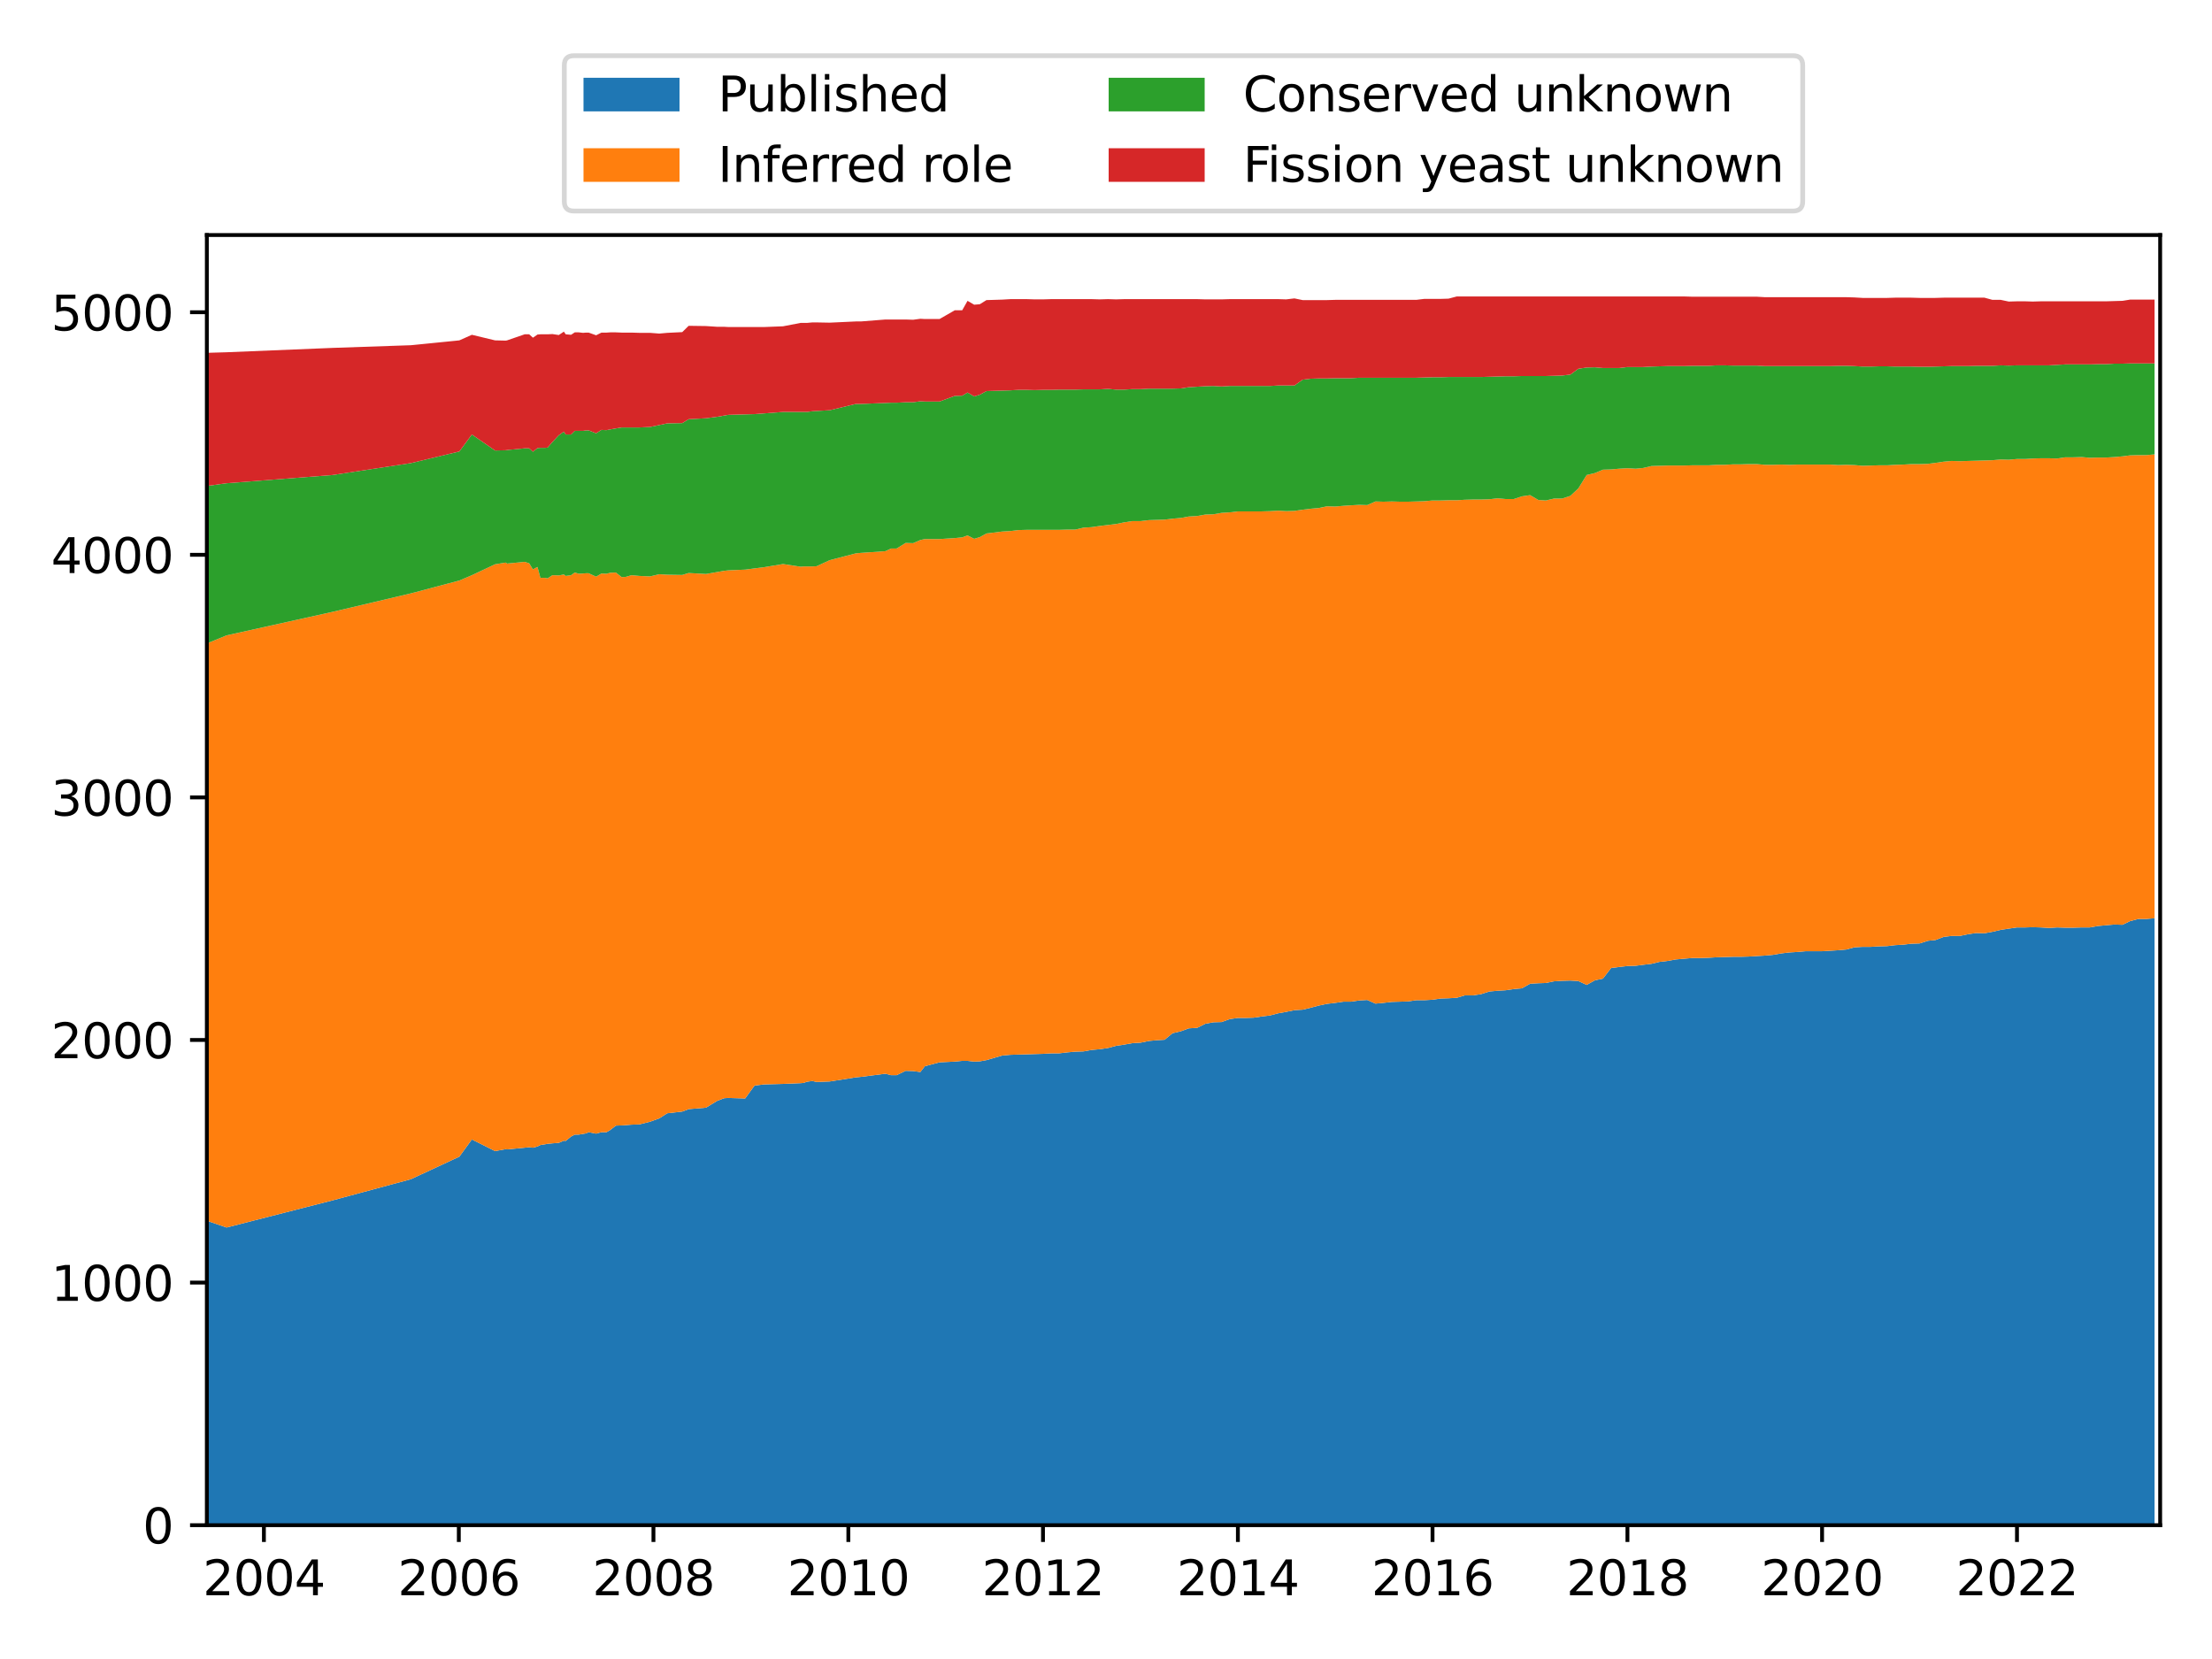 <?xml version="1.0" encoding="utf-8" standalone="no"?>
<!DOCTYPE svg PUBLIC "-//W3C//DTD SVG 1.1//EN"
  "http://www.w3.org/Graphics/SVG/1.1/DTD/svg11.dtd">
<svg xmlns:xlink="http://www.w3.org/1999/xlink" width="460.8pt" height="345.6pt" viewBox="0 0 460.8 345.6" xmlns="http://www.w3.org/2000/svg" version="1.1">
 <defs>
  <style type="text/css">*{stroke-linejoin: round; stroke-linecap: butt}</style>
 </defs>
 <g id="figure_1">
  <g id="patch_1">
   <path d="M 0 345.6 
L 460.8 345.6 
L 460.8 0 
L 0 0 
z
" style="fill: #ffffff"/>
  </g>
  <g id="axes_1">
   <g id="patch_2">
    <path d="M 43.09 317.72 
L 450 317.72 
L 450 48.96 
L 43.09 48.96 
z
" style="fill: #ffffff"/>
   </g>
   <g id="PolyCollection_1">
    <path d="M 9.486 249.447 
L 9.486 317.72 
L 18.873 317.72 
L 28.149 317.72 
L 47.2 317.72 
L 69.306 317.72 
L 85.581 317.72 
L 95.689 317.72 
L 98.3 317.72 
L 103.132 317.72 
L 105.354 317.72 
L 105.632 317.72 
L 109.298 317.72 
L 110.242 317.72 
L 111.019 317.72 
L 111.964 317.72 
L 112.575 317.72 
L 113.519 317.72 
L 114.074 317.72 
L 115.074 317.72 
L 116.407 317.72 
L 117.462 317.72 
L 117.851 317.72 
L 118.962 317.72 
L 119.74 317.72 
L 120.573 317.72 
L 121.462 317.72 
L 122.073 317.72 
L 122.628 317.72 
L 124.183 317.72 
L 125.294 317.72 
L 126.127 317.72 
L 126.349 317.72 
L 127.127 317.72 
L 128.293 317.72 
L 129.515 317.72 
L 130.348 317.72 
L 131.57 317.72 
L 133.181 317.72 
L 135.403 317.72 
L 137.347 317.72 
L 139.013 317.72 
L 142.124 317.72 
L 143.457 317.72 
L 147.067 317.72 
L 149.4 317.72 
L 150.844 317.72 
L 151.733 317.72 
L 155.232 317.72 
L 157.176 317.72 
L 159.175 317.72 
L 163.119 317.72 
L 166.785 317.72 
L 167.396 317.72 
L 168.118 317.72 
L 169.229 317.72 
L 170.117 317.72 
L 172.839 317.72 
L 178.282 317.72 
L 179.338 317.72 
L 184.448 317.72 
L 185.614 317.72 
L 186.78 317.72 
L 188.669 317.72 
L 190.224 317.72 
L 191.724 317.72 
L 192.668 317.72 
L 195.723 317.72 
L 198.889 317.72 
L 200.444 317.72 
L 201.555 317.72 
L 202.944 317.72 
L 204.11 317.72 
L 205.499 317.72 
L 208.776 317.72 
L 210.497 317.72 
L 212.164 317.72 
L 213.886 317.72 
L 215.552 317.72 
L 217.274 317.72 
L 218.996 317.72 
L 220.606 317.72 
L 222.328 317.72 
L 223.994 317.72 
L 225.716 317.72 
L 227.383 317.72 
L 229.104 317.72 
L 230.826 317.72 
L 232.493 317.72 
L 234.214 317.72 
L 235.881 317.72 
L 237.603 317.72 
L 239.324 317.72 
L 240.88 317.72 
L 242.601 317.72 
L 244.268 317.72 
L 245.99 317.72 
L 247.656 317.72 
L 249.378 317.72 
L 251.1 317.72 
L 252.766 317.72 
L 254.488 317.72 
L 256.154 317.72 
L 257.876 317.72 
L 259.598 317.72 
L 261.153 317.72 
L 262.875 317.72 
L 264.541 317.72 
L 266.263 317.72 
L 267.929 317.72 
L 269.651 317.72 
L 271.373 317.72 
L 273.039 317.72 
L 274.761 317.72 
L 276.427 317.72 
L 278.149 317.72 
L 279.871 317.72 
L 281.426 317.72 
L 283.148 317.72 
L 284.814 317.72 
L 286.536 317.72 
L 288.202 317.72 
L 289.924 317.72 
L 291.646 317.72 
L 293.312 317.72 
L 295.034 317.72 
L 296.701 317.72 
L 298.422 317.72 
L 300.144 317.72 
L 301.755 317.72 
L 303.477 317.72 
L 305.143 317.72 
L 306.865 317.72 
L 308.531 317.72 
L 310.253 317.72 
L 311.975 317.72 
L 313.641 317.72 
L 315.363 317.72 
L 317.029 317.72 
L 318.751 317.72 
L 320.473 317.72 
L 322.028 317.72 
L 323.75 317.72 
L 325.416 317.72 
L 327.138 317.72 
L 328.805 317.72 
L 330.526 317.72 
L 332.248 317.72 
L 333.915 317.72 
L 335.636 317.72 
L 337.303 317.72 
L 339.025 317.72 
L 340.746 317.72 
L 342.302 317.72 
L 344.023 317.72 
L 345.69 317.72 
L 347.412 317.72 
L 349.078 317.72 
L 350.8 317.72 
L 352.522 317.72 
L 354.188 317.72 
L 355.91 317.72 
L 357.576 317.72 
L 359.298 317.72 
L 361.02 317.72 
L 362.575 317.72 
L 364.297 317.72 
L 365.963 317.72 
L 367.685 317.72 
L 369.351 317.72 
L 371.073 317.72 
L 372.795 317.72 
L 374.461 317.72 
L 376.183 317.72 
L 377.849 317.72 
L 379.571 317.72 
L 381.293 317.72 
L 382.904 317.72 
L 384.626 317.72 
L 386.292 317.72 
L 388.014 317.72 
L 389.68 317.72 
L 391.402 317.72 
L 393.124 317.72 
L 394.79 317.72 
L 396.512 317.72 
L 398.178 317.72 
L 399.9 317.72 
L 401.622 317.72 
L 403.177 317.72 
L 404.899 317.72 
L 406.565 317.72 
L 408.287 317.72 
L 409.953 317.72 
L 411.675 317.72 
L 413.397 317.72 
L 415.063 317.72 
L 416.785 317.72 
L 418.451 317.72 
L 420.173 317.72 
L 421.895 317.72 
L 423.45 317.72 
L 425.172 317.72 
L 426.838 317.72 
L 428.56 317.72 
L 430.227 317.72 
L 431.948 317.72 
L 433.67 317.72 
L 435.337 317.72 
L 437.058 317.72 
L 438.725 317.72 
L 440.447 317.72 
L 442.168 317.72 
L 443.724 317.72 
L 445.445 317.72 
L 447.112 317.72 
L 448.834 317.72 
L 448.834 191.28 
L 448.834 191.28 
L 447.112 191.432 
L 445.445 191.432 
L 443.724 191.887 
L 442.168 192.645 
L 440.447 192.594 
L 438.725 192.746 
L 437.058 192.898 
L 435.337 193.201 
L 433.67 193.201 
L 431.948 193.251 
L 430.227 193.251 
L 428.56 193.201 
L 426.838 193.302 
L 425.172 193.201 
L 423.45 193.15 
L 421.895 193.201 
L 420.173 193.201 
L 418.451 193.453 
L 416.785 193.706 
L 415.063 194.11 
L 413.397 194.414 
L 411.675 194.363 
L 409.953 194.616 
L 408.287 194.969 
L 406.565 194.969 
L 404.899 195.172 
L 403.177 195.829 
L 401.622 195.98 
L 399.9 196.536 
L 398.178 196.587 
L 396.512 196.789 
L 394.79 196.89 
L 393.124 197.092 
L 391.402 197.142 
L 389.68 197.244 
L 388.014 197.244 
L 386.292 197.345 
L 384.626 197.799 
L 382.904 197.951 
L 381.293 198.052 
L 379.571 198.153 
L 377.849 198.153 
L 376.183 198.153 
L 374.461 198.305 
L 372.795 198.406 
L 371.073 198.608 
L 369.351 198.911 
L 367.685 199.063 
L 365.963 199.164 
L 364.297 199.265 
L 362.575 199.316 
L 361.02 199.316 
L 359.298 199.366 
L 357.576 199.417 
L 355.91 199.518 
L 354.188 199.568 
L 352.522 199.568 
L 350.8 199.72 
L 349.078 199.871 
L 347.412 200.175 
L 345.69 200.377 
L 344.023 200.781 
L 342.302 200.983 
L 340.746 201.185 
L 339.025 201.236 
L 337.303 201.438 
L 335.636 201.64 
L 333.915 203.864 
L 332.248 204.217 
L 330.526 205.178 
L 328.805 204.369 
L 327.138 204.268 
L 325.416 204.319 
L 323.75 204.42 
L 322.028 204.773 
L 320.473 204.824 
L 318.751 204.925 
L 317.029 205.885 
L 315.363 206.037 
L 313.641 206.289 
L 311.975 206.39 
L 310.253 206.542 
L 308.531 207.098 
L 306.865 207.351 
L 305.143 207.351 
L 303.477 207.856 
L 301.755 207.957 
L 300.144 208.008 
L 298.422 208.26 
L 296.701 208.361 
L 295.034 208.361 
L 293.312 208.614 
L 291.646 208.665 
L 289.924 208.715 
L 288.202 208.917 
L 286.536 209.069 
L 284.814 208.311 
L 283.148 208.412 
L 281.426 208.665 
L 279.871 208.665 
L 278.149 208.917 
L 276.427 209.119 
L 274.761 209.473 
L 273.039 209.928 
L 271.373 210.332 
L 269.651 210.433 
L 267.929 210.787 
L 266.263 211.09 
L 264.541 211.545 
L 262.875 211.747 
L 261.153 212 
L 259.598 212.05 
L 257.876 212.05 
L 256.154 212.303 
L 254.488 212.91 
L 252.766 212.96 
L 251.1 213.263 
L 249.378 214.122 
L 247.656 214.223 
L 245.99 214.83 
L 244.268 215.234 
L 242.601 216.599 
L 240.88 216.7 
L 239.324 216.851 
L 237.603 217.205 
L 235.881 217.306 
L 234.214 217.609 
L 232.493 217.862 
L 230.826 218.317 
L 229.104 218.57 
L 227.383 218.721 
L 225.716 219.024 
L 223.994 219.075 
L 222.328 219.226 
L 220.606 219.429 
L 218.996 219.429 
L 217.274 219.53 
L 215.552 219.58 
L 213.886 219.631 
L 212.164 219.681 
L 210.497 219.732 
L 208.776 219.883 
L 205.499 220.844 
L 204.11 221.096 
L 202.944 221.147 
L 201.555 220.995 
L 200.444 220.995 
L 198.889 221.147 
L 195.723 221.298 
L 192.668 222.107 
L 191.724 223.32 
L 190.224 223.118 
L 188.669 223.067 
L 186.78 223.977 
L 185.614 223.977 
L 184.448 223.674 
L 179.338 224.331 
L 178.282 224.432 
L 172.839 225.291 
L 170.117 225.392 
L 169.229 225.19 
L 168.118 225.341 
L 167.396 225.594 
L 166.785 225.644 
L 163.119 225.796 
L 159.175 225.897 
L 157.176 226.15 
L 155.232 228.828 
L 151.733 228.727 
L 150.844 228.778 
L 149.4 229.334 
L 147.067 230.749 
L 143.457 231.052 
L 142.124 231.557 
L 139.013 231.911 
L 137.347 232.972 
L 135.403 233.68 
L 133.181 234.235 
L 131.57 234.286 
L 130.348 234.387 
L 129.515 234.438 
L 128.293 234.488 
L 127.127 235.398 
L 126.349 235.853 
L 126.127 235.853 
L 125.294 235.853 
L 124.183 236.156 
L 122.628 235.853 
L 122.073 236.105 
L 121.462 236.206 
L 120.573 236.358 
L 119.74 236.358 
L 118.962 236.762 
L 117.851 237.672 
L 117.462 237.621 
L 116.407 238.076 
L 115.074 238.177 
L 114.074 238.278 
L 113.519 238.379 
L 112.575 238.531 
L 111.964 238.834 
L 111.019 239.087 
L 110.242 238.986 
L 109.298 239.087 
L 105.632 239.441 
L 105.354 239.39 
L 103.132 239.794 
L 98.3 237.369 
L 95.689 240.957 
L 85.581 245.656 
L 69.306 250.053 
L 47.2 255.713 
L 28.149 249.194 
L 18.873 248.385 
L 9.486 249.447 
z
" clip-path="url(#pa344fb9776)" style="fill: #1f77b4"/>
   </g>
   <g id="PolyCollection_2">
    <path d="M 9.486 145.546 
L 9.486 249.447 
L 18.873 248.385 
L 28.149 249.194 
L 47.2 255.713 
L 69.306 250.053 
L 85.581 245.656 
L 95.689 240.957 
L 98.3 237.369 
L 103.132 239.794 
L 105.354 239.39 
L 105.632 239.441 
L 109.298 239.087 
L 110.242 238.986 
L 111.019 239.087 
L 111.964 238.834 
L 112.575 238.531 
L 113.519 238.379 
L 114.074 238.278 
L 115.074 238.177 
L 116.407 238.076 
L 117.462 237.621 
L 117.851 237.672 
L 118.962 236.762 
L 119.74 236.358 
L 120.573 236.358 
L 121.462 236.206 
L 122.073 236.105 
L 122.628 235.853 
L 124.183 236.156 
L 125.294 235.853 
L 126.127 235.853 
L 126.349 235.853 
L 127.127 235.398 
L 128.293 234.488 
L 129.515 234.438 
L 130.348 234.387 
L 131.57 234.286 
L 133.181 234.235 
L 135.403 233.68 
L 137.347 232.972 
L 139.013 231.911 
L 142.124 231.557 
L 143.457 231.052 
L 147.067 230.749 
L 149.4 229.334 
L 150.844 228.778 
L 151.733 228.727 
L 155.232 228.828 
L 157.176 226.15 
L 159.175 225.897 
L 163.119 225.796 
L 166.785 225.644 
L 167.396 225.594 
L 168.118 225.341 
L 169.229 225.19 
L 170.117 225.392 
L 172.839 225.291 
L 178.282 224.432 
L 179.338 224.331 
L 184.448 223.674 
L 185.614 223.977 
L 186.78 223.977 
L 188.669 223.067 
L 190.224 223.118 
L 191.724 223.32 
L 192.668 222.107 
L 195.723 221.298 
L 198.889 221.147 
L 200.444 220.995 
L 201.555 220.995 
L 202.944 221.147 
L 204.11 221.096 
L 205.499 220.844 
L 208.776 219.883 
L 210.497 219.732 
L 212.164 219.681 
L 213.886 219.631 
L 215.552 219.58 
L 217.274 219.53 
L 218.996 219.429 
L 220.606 219.429 
L 222.328 219.226 
L 223.994 219.075 
L 225.716 219.024 
L 227.383 218.721 
L 229.104 218.57 
L 230.826 218.317 
L 232.493 217.862 
L 234.214 217.609 
L 235.881 217.306 
L 237.603 217.205 
L 239.324 216.851 
L 240.88 216.7 
L 242.601 216.599 
L 244.268 215.234 
L 245.99 214.83 
L 247.656 214.223 
L 249.378 214.122 
L 251.1 213.263 
L 252.766 212.96 
L 254.488 212.91 
L 256.154 212.303 
L 257.876 212.05 
L 259.598 212.05 
L 261.153 212 
L 262.875 211.747 
L 264.541 211.545 
L 266.263 211.09 
L 267.929 210.787 
L 269.651 210.433 
L 271.373 210.332 
L 273.039 209.928 
L 274.761 209.473 
L 276.427 209.119 
L 278.149 208.917 
L 279.871 208.665 
L 281.426 208.665 
L 283.148 208.412 
L 284.814 208.311 
L 286.536 209.069 
L 288.202 208.917 
L 289.924 208.715 
L 291.646 208.665 
L 293.312 208.614 
L 295.034 208.361 
L 296.701 208.361 
L 298.422 208.26 
L 300.144 208.008 
L 301.755 207.957 
L 303.477 207.856 
L 305.143 207.351 
L 306.865 207.351 
L 308.531 207.098 
L 310.253 206.542 
L 311.975 206.39 
L 313.641 206.289 
L 315.363 206.037 
L 317.029 205.885 
L 318.751 204.925 
L 320.473 204.824 
L 322.028 204.773 
L 323.75 204.42 
L 325.416 204.319 
L 327.138 204.268 
L 328.805 204.369 
L 330.526 205.178 
L 332.248 204.217 
L 333.915 203.864 
L 335.636 201.64 
L 337.303 201.438 
L 339.025 201.236 
L 340.746 201.185 
L 342.302 200.983 
L 344.023 200.781 
L 345.69 200.377 
L 347.412 200.175 
L 349.078 199.871 
L 350.8 199.72 
L 352.522 199.568 
L 354.188 199.568 
L 355.91 199.518 
L 357.576 199.417 
L 359.298 199.366 
L 361.02 199.316 
L 362.575 199.316 
L 364.297 199.265 
L 365.963 199.164 
L 367.685 199.063 
L 369.351 198.911 
L 371.073 198.608 
L 372.795 198.406 
L 374.461 198.305 
L 376.183 198.153 
L 377.849 198.153 
L 379.571 198.153 
L 381.293 198.052 
L 382.904 197.951 
L 384.626 197.799 
L 386.292 197.345 
L 388.014 197.244 
L 389.68 197.244 
L 391.402 197.142 
L 393.124 197.092 
L 394.79 196.89 
L 396.512 196.789 
L 398.178 196.587 
L 399.9 196.536 
L 401.622 195.98 
L 403.177 195.829 
L 404.899 195.172 
L 406.565 194.969 
L 408.287 194.969 
L 409.953 194.616 
L 411.675 194.363 
L 413.397 194.414 
L 415.063 194.11 
L 416.785 193.706 
L 418.451 193.453 
L 420.173 193.201 
L 421.895 193.201 
L 423.45 193.15 
L 425.172 193.201 
L 426.838 193.302 
L 428.56 193.201 
L 430.227 193.251 
L 431.948 193.251 
L 433.67 193.201 
L 435.337 193.201 
L 437.058 192.898 
L 438.725 192.746 
L 440.447 192.594 
L 442.168 192.645 
L 443.724 191.887 
L 445.445 191.432 
L 447.112 191.432 
L 448.834 191.28 
L 448.834 94.657 
L 448.834 94.657 
L 447.112 94.808 
L 445.445 94.808 
L 443.724 94.859 
L 442.168 95.061 
L 440.447 95.213 
L 438.725 95.314 
L 437.058 95.314 
L 435.337 95.364 
L 433.67 95.213 
L 431.948 95.263 
L 430.227 95.263 
L 428.56 95.516 
L 426.838 95.465 
L 425.172 95.465 
L 423.45 95.516 
L 421.895 95.617 
L 420.173 95.617 
L 418.451 95.768 
L 416.785 95.718 
L 415.063 95.87 
L 413.397 95.92 
L 411.675 95.971 
L 409.953 96.021 
L 408.287 96.072 
L 406.565 96.021 
L 404.899 96.173 
L 403.177 96.425 
L 401.622 96.628 
L 399.9 96.678 
L 398.178 96.678 
L 396.512 96.779 
L 394.79 96.83 
L 393.124 96.931 
L 391.402 96.931 
L 389.68 96.981 
L 388.014 97.032 
L 386.292 96.88 
L 384.626 96.83 
L 382.904 96.88 
L 381.293 96.779 
L 379.571 96.779 
L 377.849 96.779 
L 376.183 96.779 
L 374.461 96.779 
L 372.795 96.83 
L 371.073 96.779 
L 369.351 96.83 
L 367.685 96.83 
L 365.963 96.678 
L 364.297 96.678 
L 362.575 96.729 
L 361.02 96.729 
L 359.298 96.83 
L 357.576 96.83 
L 355.91 96.931 
L 354.188 96.931 
L 352.522 96.931 
L 350.8 96.981 
L 349.078 96.981 
L 347.412 96.981 
L 345.69 97.032 
L 344.023 97.082 
L 342.302 97.487 
L 340.746 97.638 
L 339.025 97.537 
L 337.303 97.638 
L 335.636 97.79 
L 333.915 97.84 
L 332.248 98.548 
L 330.526 98.952 
L 328.805 101.732 
L 327.138 103.298 
L 325.416 103.854 
L 323.75 103.854 
L 322.028 104.258 
L 320.473 104.157 
L 318.751 103.147 
L 317.029 103.399 
L 315.363 103.955 
L 313.641 103.955 
L 311.975 103.804 
L 310.253 104.006 
L 308.531 104.056 
L 306.865 104.056 
L 305.143 104.107 
L 303.477 104.208 
L 301.755 104.208 
L 300.144 104.258 
L 298.422 104.258 
L 296.701 104.41 
L 295.034 104.461 
L 293.312 104.511 
L 291.646 104.511 
L 289.924 104.461 
L 288.202 104.511 
L 286.536 104.461 
L 284.814 105.219 
L 283.148 105.168 
L 281.426 105.269 
L 279.871 105.37 
L 278.149 105.522 
L 276.427 105.471 
L 274.761 105.825 
L 273.039 105.977 
L 271.373 106.179 
L 269.651 106.431 
L 267.929 106.482 
L 266.263 106.381 
L 264.541 106.482 
L 262.875 106.532 
L 261.153 106.532 
L 259.598 106.532 
L 257.876 106.532 
L 256.154 106.735 
L 254.488 106.836 
L 252.766 107.139 
L 251.1 107.189 
L 249.378 107.493 
L 247.656 107.594 
L 245.99 107.897 
L 244.268 108.049 
L 242.601 108.251 
L 240.88 108.301 
L 239.324 108.352 
L 237.603 108.554 
L 235.881 108.554 
L 234.214 108.807 
L 232.493 109.16 
L 230.826 109.362 
L 229.104 109.565 
L 227.383 109.817 
L 225.716 109.918 
L 223.994 110.323 
L 222.328 110.323 
L 220.606 110.373 
L 218.996 110.373 
L 217.274 110.373 
L 215.552 110.373 
L 213.886 110.373 
L 212.164 110.424 
L 210.497 110.626 
L 208.776 110.727 
L 205.499 111.131 
L 204.11 111.889 
L 202.944 112.243 
L 201.555 111.535 
L 200.444 111.94 
L 198.889 112.091 
L 195.723 112.294 
L 192.668 112.294 
L 191.724 112.496 
L 190.224 113.153 
L 188.669 113.102 
L 186.78 114.264 
L 185.614 114.264 
L 184.448 114.82 
L 179.338 115.174 
L 178.282 115.275 
L 172.839 116.69 
L 170.117 117.953 
L 169.229 118.004 
L 168.118 118.004 
L 167.396 118.004 
L 166.785 118.055 
L 163.119 117.499 
L 159.175 118.156 
L 157.176 118.408 
L 155.232 118.661 
L 151.733 118.813 
L 150.844 118.914 
L 149.4 119.166 
L 147.067 119.571 
L 143.457 119.368 
L 142.124 119.773 
L 139.013 119.722 
L 137.347 119.621 
L 135.403 120.076 
L 133.181 119.975 
L 131.57 119.823 
L 130.348 120.177 
L 129.515 120.228 
L 128.293 119.267 
L 127.127 119.318 
L 126.349 119.52 
L 126.127 119.52 
L 125.294 119.47 
L 124.183 120.127 
L 122.628 119.419 
L 122.073 119.419 
L 121.462 119.47 
L 120.573 119.52 
L 119.74 119.267 
L 118.962 119.823 
L 117.851 119.975 
L 117.462 119.672 
L 116.407 119.874 
L 115.074 119.823 
L 114.074 120.48 
L 113.519 120.379 
L 112.575 120.379 
L 111.964 118.105 
L 111.019 118.61 
L 110.242 117.347 
L 109.298 117.044 
L 105.632 117.398 
L 105.354 117.195 
L 103.132 117.549 
L 98.3 119.823 
L 95.689 120.935 
L 85.581 123.613 
L 69.306 127.454 
L 47.2 132.356 
L 28.149 140.189 
L 18.873 145.142 
L 9.486 145.546 
z
" clip-path="url(#pa344fb9776)" style="fill: #ff7f0e"/>
   </g>
   <g id="PolyCollection_3">
    <path d="M 9.486 105.724 
L 9.486 145.546 
L 18.873 145.142 
L 28.149 140.189 
L 47.2 132.356 
L 69.306 127.454 
L 85.581 123.613 
L 95.689 120.935 
L 98.3 119.823 
L 103.132 117.549 
L 105.354 117.195 
L 105.632 117.398 
L 109.298 117.044 
L 110.242 117.347 
L 111.019 118.61 
L 111.964 118.105 
L 112.575 120.379 
L 113.519 120.379 
L 114.074 120.48 
L 115.074 119.823 
L 116.407 119.874 
L 117.462 119.672 
L 117.851 119.975 
L 118.962 119.823 
L 119.74 119.267 
L 120.573 119.52 
L 121.462 119.47 
L 122.073 119.419 
L 122.628 119.419 
L 124.183 120.127 
L 125.294 119.47 
L 126.127 119.52 
L 126.349 119.52 
L 127.127 119.318 
L 128.293 119.267 
L 129.515 120.228 
L 130.348 120.177 
L 131.57 119.823 
L 133.181 119.975 
L 135.403 120.076 
L 137.347 119.621 
L 139.013 119.722 
L 142.124 119.773 
L 143.457 119.368 
L 147.067 119.571 
L 149.4 119.166 
L 150.844 118.914 
L 151.733 118.813 
L 155.232 118.661 
L 157.176 118.408 
L 159.175 118.156 
L 163.119 117.499 
L 166.785 118.055 
L 167.396 118.004 
L 168.118 118.004 
L 169.229 118.004 
L 170.117 117.953 
L 172.839 116.69 
L 178.282 115.275 
L 179.338 115.174 
L 184.448 114.82 
L 185.614 114.264 
L 186.78 114.264 
L 188.669 113.102 
L 190.224 113.153 
L 191.724 112.496 
L 192.668 112.294 
L 195.723 112.294 
L 198.889 112.091 
L 200.444 111.94 
L 201.555 111.535 
L 202.944 112.243 
L 204.11 111.889 
L 205.499 111.131 
L 208.776 110.727 
L 210.497 110.626 
L 212.164 110.424 
L 213.886 110.373 
L 215.552 110.373 
L 217.274 110.373 
L 218.996 110.373 
L 220.606 110.373 
L 222.328 110.323 
L 223.994 110.323 
L 225.716 109.918 
L 227.383 109.817 
L 229.104 109.565 
L 230.826 109.362 
L 232.493 109.16 
L 234.214 108.807 
L 235.881 108.554 
L 237.603 108.554 
L 239.324 108.352 
L 240.88 108.301 
L 242.601 108.251 
L 244.268 108.049 
L 245.99 107.897 
L 247.656 107.594 
L 249.378 107.493 
L 251.1 107.189 
L 252.766 107.139 
L 254.488 106.836 
L 256.154 106.735 
L 257.876 106.532 
L 259.598 106.532 
L 261.153 106.532 
L 262.875 106.532 
L 264.541 106.482 
L 266.263 106.381 
L 267.929 106.482 
L 269.651 106.431 
L 271.373 106.179 
L 273.039 105.977 
L 274.761 105.825 
L 276.427 105.471 
L 278.149 105.522 
L 279.871 105.37 
L 281.426 105.269 
L 283.148 105.168 
L 284.814 105.219 
L 286.536 104.461 
L 288.202 104.511 
L 289.924 104.461 
L 291.646 104.511 
L 293.312 104.511 
L 295.034 104.461 
L 296.701 104.41 
L 298.422 104.258 
L 300.144 104.258 
L 301.755 104.208 
L 303.477 104.208 
L 305.143 104.107 
L 306.865 104.056 
L 308.531 104.056 
L 310.253 104.006 
L 311.975 103.804 
L 313.641 103.955 
L 315.363 103.955 
L 317.029 103.399 
L 318.751 103.147 
L 320.473 104.157 
L 322.028 104.258 
L 323.75 103.854 
L 325.416 103.854 
L 327.138 103.298 
L 328.805 101.732 
L 330.526 98.952 
L 332.248 98.548 
L 333.915 97.84 
L 335.636 97.79 
L 337.303 97.638 
L 339.025 97.537 
L 340.746 97.638 
L 342.302 97.487 
L 344.023 97.082 
L 345.69 97.032 
L 347.412 96.981 
L 349.078 96.981 
L 350.8 96.981 
L 352.522 96.931 
L 354.188 96.931 
L 355.91 96.931 
L 357.576 96.83 
L 359.298 96.83 
L 361.02 96.729 
L 362.575 96.729 
L 364.297 96.678 
L 365.963 96.678 
L 367.685 96.83 
L 369.351 96.83 
L 371.073 96.779 
L 372.795 96.83 
L 374.461 96.779 
L 376.183 96.779 
L 377.849 96.779 
L 379.571 96.779 
L 381.293 96.779 
L 382.904 96.88 
L 384.626 96.83 
L 386.292 96.88 
L 388.014 97.032 
L 389.68 96.981 
L 391.402 96.931 
L 393.124 96.931 
L 394.79 96.83 
L 396.512 96.779 
L 398.178 96.678 
L 399.9 96.678 
L 401.622 96.628 
L 403.177 96.425 
L 404.899 96.173 
L 406.565 96.021 
L 408.287 96.072 
L 409.953 96.021 
L 411.675 95.971 
L 413.397 95.92 
L 415.063 95.87 
L 416.785 95.718 
L 418.451 95.768 
L 420.173 95.617 
L 421.895 95.617 
L 423.45 95.516 
L 425.172 95.465 
L 426.838 95.465 
L 428.56 95.516 
L 430.227 95.263 
L 431.948 95.263 
L 433.67 95.213 
L 435.337 95.364 
L 437.058 95.314 
L 438.725 95.314 
L 440.447 95.213 
L 442.168 95.061 
L 443.724 94.859 
L 445.445 94.808 
L 447.112 94.808 
L 448.834 94.657 
L 448.834 75.706 
L 448.834 75.706 
L 447.112 75.706 
L 445.445 75.706 
L 443.724 75.706 
L 442.168 75.756 
L 440.447 75.756 
L 438.725 75.857 
L 437.058 75.857 
L 435.337 75.908 
L 433.67 75.908 
L 431.948 75.908 
L 430.227 75.908 
L 428.56 76.009 
L 426.838 76.11 
L 425.172 76.11 
L 423.45 76.11 
L 421.895 76.11 
L 420.173 76.11 
L 418.451 76.161 
L 416.785 76.11 
L 415.063 76.211 
L 413.397 76.211 
L 411.675 76.211 
L 409.953 76.262 
L 408.287 76.262 
L 406.565 76.262 
L 404.899 76.312 
L 403.177 76.363 
L 401.622 76.413 
L 399.9 76.413 
L 398.178 76.363 
L 396.512 76.363 
L 394.79 76.363 
L 393.124 76.312 
L 391.402 76.312 
L 389.68 76.363 
L 388.014 76.363 
L 386.292 76.262 
L 384.626 76.211 
L 382.904 76.211 
L 381.293 76.262 
L 379.571 76.262 
L 377.849 76.262 
L 376.183 76.262 
L 374.461 76.262 
L 372.795 76.262 
L 371.073 76.262 
L 369.351 76.262 
L 367.685 76.262 
L 365.963 76.161 
L 364.297 76.161 
L 362.575 76.161 
L 361.02 76.161 
L 359.298 76.11 
L 357.576 76.11 
L 355.91 76.211 
L 354.188 76.211 
L 352.522 76.211 
L 350.8 76.262 
L 349.078 76.262 
L 347.412 76.262 
L 345.69 76.312 
L 344.023 76.363 
L 342.302 76.464 
L 340.746 76.464 
L 339.025 76.464 
L 337.303 76.666 
L 335.636 76.666 
L 333.915 76.666 
L 332.248 76.514 
L 330.526 76.565 
L 328.805 76.818 
L 327.138 78.031 
L 325.416 78.233 
L 323.75 78.283 
L 322.028 78.334 
L 320.473 78.334 
L 318.751 78.334 
L 317.029 78.334 
L 315.363 78.384 
L 313.641 78.384 
L 311.975 78.435 
L 310.253 78.485 
L 308.531 78.536 
L 306.865 78.536 
L 305.143 78.536 
L 303.477 78.536 
L 301.755 78.536 
L 300.144 78.586 
L 298.422 78.586 
L 296.701 78.637 
L 295.034 78.687 
L 293.312 78.687 
L 291.646 78.687 
L 289.924 78.687 
L 288.202 78.687 
L 286.536 78.687 
L 284.814 78.687 
L 283.148 78.687 
L 281.426 78.789 
L 279.871 78.789 
L 278.149 78.789 
L 276.427 78.839 
L 274.761 78.839 
L 273.039 78.89 
L 271.373 79.092 
L 269.651 80.305 
L 267.929 80.305 
L 266.263 80.305 
L 264.541 80.406 
L 262.875 80.406 
L 261.153 80.406 
L 259.598 80.406 
L 257.876 80.406 
L 256.154 80.406 
L 254.488 80.507 
L 252.766 80.406 
L 251.1 80.456 
L 249.378 80.557 
L 247.656 80.658 
L 245.99 80.911 
L 244.268 80.962 
L 242.601 80.962 
L 240.88 80.962 
L 239.324 80.962 
L 237.603 81.063 
L 235.881 81.063 
L 234.214 81.164 
L 232.493 81.164 
L 230.826 81.012 
L 229.104 81.113 
L 227.383 81.113 
L 225.716 81.113 
L 223.994 81.164 
L 222.328 81.164 
L 220.606 81.164 
L 218.996 81.214 
L 217.274 81.214 
L 215.552 81.265 
L 213.886 81.214 
L 212.164 81.214 
L 210.497 81.315 
L 208.776 81.366 
L 205.499 81.467 
L 204.11 82.225 
L 202.944 82.579 
L 201.555 81.77 
L 200.444 82.427 
L 198.889 82.478 
L 195.723 83.64 
L 192.668 83.64 
L 191.724 83.589 
L 190.224 83.792 
L 188.669 83.792 
L 186.78 83.893 
L 185.614 83.893 
L 184.448 83.943 
L 179.338 84.145 
L 178.282 84.145 
L 172.839 85.459 
L 170.117 85.611 
L 169.229 85.661 
L 168.118 85.813 
L 167.396 85.813 
L 166.785 85.813 
L 163.119 85.813 
L 159.175 86.116 
L 157.176 86.268 
L 155.232 86.318 
L 151.733 86.419 
L 150.844 86.571 
L 149.4 86.824 
L 147.067 87.127 
L 143.457 87.329 
L 142.124 88.138 
L 139.013 88.188 
L 137.347 88.542 
L 135.403 88.946 
L 133.181 89.047 
L 131.57 89.047 
L 130.348 89.047 
L 129.515 89.047 
L 128.293 89.249 
L 127.127 89.452 
L 126.349 89.603 
L 126.127 89.603 
L 125.294 89.553 
L 124.183 90.26 
L 122.628 89.654 
L 122.073 89.654 
L 121.462 89.755 
L 120.573 89.755 
L 119.74 89.755 
L 118.962 90.513 
L 117.851 90.513 
L 117.462 89.906 
L 116.407 90.664 
L 115.074 92.079 
L 114.074 93.242 
L 113.519 93.292 
L 112.575 93.292 
L 111.964 93.343 
L 111.019 94.101 
L 110.242 93.393 
L 109.298 93.393 
L 105.632 93.747 
L 105.354 93.798 
L 103.132 93.848 
L 98.3 90.513 
L 95.689 94.05 
L 85.581 96.476 
L 69.306 98.952 
L 47.2 100.67 
L 28.149 103.248 
L 18.873 106.28 
L 9.486 105.724 
z
" clip-path="url(#pa344fb9776)" style="fill: #2ca02c"/>
   </g>
   <g id="PolyCollection_4">
    <path d="M 9.486 75.049 
L 9.486 105.724 
L 18.873 106.28 
L 28.149 103.248 
L 47.2 100.67 
L 69.306 98.952 
L 85.581 96.476 
L 95.689 94.05 
L 98.3 90.513 
L 103.132 93.848 
L 105.354 93.798 
L 105.632 93.747 
L 109.298 93.393 
L 110.242 93.393 
L 111.019 94.101 
L 111.964 93.343 
L 112.575 93.292 
L 113.519 93.292 
L 114.074 93.242 
L 115.074 92.079 
L 116.407 90.664 
L 117.462 89.906 
L 117.851 90.513 
L 118.962 90.513 
L 119.74 89.755 
L 120.573 89.755 
L 121.462 89.755 
L 122.073 89.654 
L 122.628 89.654 
L 124.183 90.26 
L 125.294 89.553 
L 126.127 89.603 
L 126.349 89.603 
L 127.127 89.452 
L 128.293 89.249 
L 129.515 89.047 
L 130.348 89.047 
L 131.57 89.047 
L 133.181 89.047 
L 135.403 88.946 
L 137.347 88.542 
L 139.013 88.188 
L 142.124 88.138 
L 143.457 87.329 
L 147.067 87.127 
L 149.4 86.824 
L 150.844 86.571 
L 151.733 86.419 
L 155.232 86.318 
L 157.176 86.268 
L 159.175 86.116 
L 163.119 85.813 
L 166.785 85.813 
L 167.396 85.813 
L 168.118 85.813 
L 169.229 85.661 
L 170.117 85.611 
L 172.839 85.459 
L 178.282 84.145 
L 179.338 84.145 
L 184.448 83.943 
L 185.614 83.893 
L 186.78 83.893 
L 188.669 83.792 
L 190.224 83.792 
L 191.724 83.589 
L 192.668 83.64 
L 195.723 83.64 
L 198.889 82.478 
L 200.444 82.427 
L 201.555 81.77 
L 202.944 82.579 
L 204.11 82.225 
L 205.499 81.467 
L 208.776 81.366 
L 210.497 81.315 
L 212.164 81.214 
L 213.886 81.214 
L 215.552 81.265 
L 217.274 81.214 
L 218.996 81.214 
L 220.606 81.164 
L 222.328 81.164 
L 223.994 81.164 
L 225.716 81.113 
L 227.383 81.113 
L 229.104 81.113 
L 230.826 81.012 
L 232.493 81.164 
L 234.214 81.164 
L 235.881 81.063 
L 237.603 81.063 
L 239.324 80.962 
L 240.88 80.962 
L 242.601 80.962 
L 244.268 80.962 
L 245.99 80.911 
L 247.656 80.658 
L 249.378 80.557 
L 251.1 80.456 
L 252.766 80.406 
L 254.488 80.507 
L 256.154 80.406 
L 257.876 80.406 
L 259.598 80.406 
L 261.153 80.406 
L 262.875 80.406 
L 264.541 80.406 
L 266.263 80.305 
L 267.929 80.305 
L 269.651 80.305 
L 271.373 79.092 
L 273.039 78.89 
L 274.761 78.839 
L 276.427 78.839 
L 278.149 78.789 
L 279.871 78.789 
L 281.426 78.789 
L 283.148 78.687 
L 284.814 78.687 
L 286.536 78.687 
L 288.202 78.687 
L 289.924 78.687 
L 291.646 78.687 
L 293.312 78.687 
L 295.034 78.687 
L 296.701 78.637 
L 298.422 78.586 
L 300.144 78.586 
L 301.755 78.536 
L 303.477 78.536 
L 305.143 78.536 
L 306.865 78.536 
L 308.531 78.536 
L 310.253 78.485 
L 311.975 78.435 
L 313.641 78.384 
L 315.363 78.384 
L 317.029 78.334 
L 318.751 78.334 
L 320.473 78.334 
L 322.028 78.334 
L 323.75 78.283 
L 325.416 78.233 
L 327.138 78.031 
L 328.805 76.818 
L 330.526 76.565 
L 332.248 76.514 
L 333.915 76.666 
L 335.636 76.666 
L 337.303 76.666 
L 339.025 76.464 
L 340.746 76.464 
L 342.302 76.464 
L 344.023 76.363 
L 345.69 76.312 
L 347.412 76.262 
L 349.078 76.262 
L 350.8 76.262 
L 352.522 76.211 
L 354.188 76.211 
L 355.91 76.211 
L 357.576 76.11 
L 359.298 76.11 
L 361.02 76.161 
L 362.575 76.161 
L 364.297 76.161 
L 365.963 76.161 
L 367.685 76.262 
L 369.351 76.262 
L 371.073 76.262 
L 372.795 76.262 
L 374.461 76.262 
L 376.183 76.262 
L 377.849 76.262 
L 379.571 76.262 
L 381.293 76.262 
L 382.904 76.211 
L 384.626 76.211 
L 386.292 76.262 
L 388.014 76.363 
L 389.68 76.363 
L 391.402 76.312 
L 393.124 76.312 
L 394.79 76.363 
L 396.512 76.363 
L 398.178 76.363 
L 399.9 76.413 
L 401.622 76.413 
L 403.177 76.363 
L 404.899 76.312 
L 406.565 76.262 
L 408.287 76.262 
L 409.953 76.262 
L 411.675 76.211 
L 413.397 76.211 
L 415.063 76.211 
L 416.785 76.11 
L 418.451 76.161 
L 420.173 76.11 
L 421.895 76.11 
L 423.45 76.11 
L 425.172 76.11 
L 426.838 76.11 
L 428.56 76.009 
L 430.227 75.908 
L 431.948 75.908 
L 433.67 75.908 
L 435.337 75.908 
L 437.058 75.857 
L 438.725 75.857 
L 440.447 75.756 
L 442.168 75.756 
L 443.724 75.706 
L 445.445 75.706 
L 447.112 75.706 
L 448.834 75.706 
L 448.834 62.415 
L 448.834 62.415 
L 447.112 62.415 
L 445.445 62.415 
L 443.724 62.415 
L 442.168 62.668 
L 440.447 62.718 
L 438.725 62.769 
L 437.058 62.769 
L 435.337 62.769 
L 433.67 62.769 
L 431.948 62.769 
L 430.227 62.769 
L 428.56 62.769 
L 426.838 62.769 
L 425.172 62.769 
L 423.45 62.819 
L 421.895 62.769 
L 420.173 62.769 
L 418.451 62.819 
L 416.785 62.466 
L 415.063 62.466 
L 413.397 62.011 
L 411.675 62.011 
L 409.953 62.011 
L 408.287 62.011 
L 406.565 62.011 
L 404.899 62.011 
L 403.177 62.061 
L 401.622 62.061 
L 399.9 62.061 
L 398.178 62.011 
L 396.512 62.011 
L 394.79 62.011 
L 393.124 62.061 
L 391.402 62.061 
L 389.68 62.061 
L 388.014 62.061 
L 386.292 61.96 
L 384.626 61.91 
L 382.904 61.91 
L 381.293 61.91 
L 379.571 61.91 
L 377.849 61.91 
L 376.183 61.91 
L 374.461 61.91 
L 372.795 61.91 
L 371.073 61.91 
L 369.351 61.91 
L 367.685 61.91 
L 365.963 61.809 
L 364.297 61.809 
L 362.575 61.809 
L 361.02 61.809 
L 359.298 61.809 
L 357.576 61.809 
L 355.91 61.809 
L 354.188 61.809 
L 352.522 61.809 
L 350.8 61.758 
L 349.078 61.758 
L 347.412 61.758 
L 345.69 61.758 
L 344.023 61.758 
L 342.302 61.758 
L 340.746 61.758 
L 339.025 61.758 
L 337.303 61.758 
L 335.636 61.758 
L 333.915 61.758 
L 332.248 61.758 
L 330.526 61.758 
L 328.805 61.758 
L 327.138 61.758 
L 325.416 61.758 
L 323.75 61.758 
L 322.028 61.758 
L 320.473 61.758 
L 318.751 61.758 
L 317.029 61.758 
L 315.363 61.758 
L 313.641 61.758 
L 311.975 61.758 
L 310.253 61.758 
L 308.531 61.758 
L 306.865 61.758 
L 305.143 61.758 
L 303.477 61.758 
L 301.755 62.213 
L 300.144 62.263 
L 298.422 62.263 
L 296.701 62.263 
L 295.034 62.466 
L 293.312 62.466 
L 291.646 62.466 
L 289.924 62.466 
L 288.202 62.466 
L 286.536 62.466 
L 284.814 62.466 
L 283.148 62.466 
L 281.426 62.466 
L 279.871 62.466 
L 278.149 62.466 
L 276.427 62.516 
L 274.761 62.516 
L 273.039 62.516 
L 271.373 62.516 
L 269.651 62.162 
L 267.929 62.365 
L 266.263 62.314 
L 264.541 62.314 
L 262.875 62.314 
L 261.153 62.314 
L 259.598 62.314 
L 257.876 62.314 
L 256.154 62.314 
L 254.488 62.365 
L 252.766 62.365 
L 251.1 62.365 
L 249.378 62.314 
L 247.656 62.314 
L 245.99 62.314 
L 244.268 62.314 
L 242.601 62.314 
L 240.88 62.314 
L 239.324 62.314 
L 237.603 62.314 
L 235.881 62.314 
L 234.214 62.314 
L 232.493 62.365 
L 230.826 62.314 
L 229.104 62.365 
L 227.383 62.314 
L 225.716 62.314 
L 223.994 62.314 
L 222.328 62.314 
L 220.606 62.314 
L 218.996 62.314 
L 217.274 62.365 
L 215.552 62.365 
L 213.886 62.314 
L 212.164 62.314 
L 210.497 62.314 
L 208.776 62.415 
L 205.499 62.516 
L 204.11 63.375 
L 202.944 63.476 
L 201.555 62.668 
L 200.444 64.639 
L 198.889 64.639 
L 195.723 66.458 
L 192.668 66.458 
L 191.724 66.407 
L 190.224 66.609 
L 188.669 66.559 
L 186.78 66.559 
L 185.614 66.559 
L 184.448 66.559 
L 179.338 66.963 
L 178.282 66.963 
L 172.839 67.216 
L 170.117 67.165 
L 169.229 67.165 
L 168.118 67.266 
L 167.396 67.266 
L 166.785 67.266 
L 163.119 67.974 
L 159.175 68.126 
L 157.176 68.126 
L 155.232 68.126 
L 151.733 68.126 
L 150.844 68.075 
L 149.4 68.075 
L 147.067 67.923 
L 143.457 67.873 
L 142.124 69.187 
L 139.013 69.338 
L 137.347 69.49 
L 135.403 69.338 
L 133.181 69.338 
L 131.57 69.288 
L 130.348 69.288 
L 129.515 69.288 
L 128.293 69.237 
L 127.127 69.237 
L 126.349 69.288 
L 126.127 69.288 
L 125.294 69.288 
L 124.183 69.844 
L 122.628 69.288 
L 122.073 69.288 
L 121.462 69.338 
L 120.573 69.237 
L 119.74 69.237 
L 118.962 69.743 
L 117.851 69.642 
L 117.462 69.086 
L 116.407 69.793 
L 115.074 69.591 
L 114.074 69.642 
L 113.519 69.642 
L 112.575 69.642 
L 111.964 69.692 
L 111.019 70.349 
L 110.242 69.642 
L 109.298 69.642 
L 105.632 70.905 
L 105.354 70.956 
L 103.132 70.905 
L 98.3 69.743 
L 95.689 70.905 
L 85.581 71.916 
L 69.306 72.472 
L 47.2 73.381 
L 28.149 73.937 
L 18.873 75.251 
L 9.486 75.049 
z
" clip-path="url(#pa344fb9776)" style="fill: #d62728"/>
   </g>
   <g id="matplotlib.axis_1">
    <g id="xtick_1">
     <g id="line2d_1">
      <defs>
       <path id="m7024c2f2e9" d="M 0 0 
L 0 3.5 
" style="stroke: #000000; stroke-width: 0.8"/>
      </defs>
      <g>
       <use xlink:href="#m7024c2f2e9" x="54.976" y="317.72" style="stroke: #000000; stroke-width: 0.8"/>
      </g>
     </g>
     <g id="text_1">
      <!-- 2004 -->
      <g transform="translate(42.251 332.318) scale(0.1 -0.1)">
       <defs>
        <path id="DejaVuSans-32" d="M 1228 531 
L 3431 531 
L 3431 0 
L 469 0 
L 469 531 
Q 828 903 1448 1529 
Q 2069 2156 2228 2338 
Q 2531 2678 2651 2914 
Q 2772 3150 2772 3378 
Q 2772 3750 2511 3984 
Q 2250 4219 1831 4219 
Q 1534 4219 1204 4116 
Q 875 4013 500 3803 
L 500 4441 
Q 881 4594 1212 4672 
Q 1544 4750 1819 4750 
Q 2544 4750 2975 4387 
Q 3406 4025 3406 3419 
Q 3406 3131 3298 2873 
Q 3191 2616 2906 2266 
Q 2828 2175 2409 1742 
Q 1991 1309 1228 531 
z
" transform="scale(0.016)"/>
        <path id="DejaVuSans-30" d="M 2034 4250 
Q 1547 4250 1301 3770 
Q 1056 3291 1056 2328 
Q 1056 1369 1301 889 
Q 1547 409 2034 409 
Q 2525 409 2770 889 
Q 3016 1369 3016 2328 
Q 3016 3291 2770 3770 
Q 2525 4250 2034 4250 
z
M 2034 4750 
Q 2819 4750 3233 4129 
Q 3647 3509 3647 2328 
Q 3647 1150 3233 529 
Q 2819 -91 2034 -91 
Q 1250 -91 836 529 
Q 422 1150 422 2328 
Q 422 3509 836 4129 
Q 1250 4750 2034 4750 
z
" transform="scale(0.016)"/>
        <path id="DejaVuSans-34" d="M 2419 4116 
L 825 1625 
L 2419 1625 
L 2419 4116 
z
M 2253 4666 
L 3047 4666 
L 3047 1625 
L 3713 1625 
L 3713 1100 
L 3047 1100 
L 3047 0 
L 2419 0 
L 2419 1100 
L 313 1100 
L 313 1709 
L 2253 4666 
z
" transform="scale(0.016)"/>
       </defs>
       <use xlink:href="#DejaVuSans-32"/>
       <use xlink:href="#DejaVuSans-30" x="63.623"/>
       <use xlink:href="#DejaVuSans-30" x="127.246"/>
       <use xlink:href="#DejaVuSans-34" x="190.869"/>
      </g>
     </g>
    </g>
    <g id="xtick_2">
     <g id="line2d_2">
      <g>
       <use xlink:href="#m7024c2f2e9" x="95.578" y="317.72" style="stroke: #000000; stroke-width: 0.8"/>
      </g>
     </g>
     <g id="text_2">
      <!-- 2006 -->
      <g transform="translate(82.853 332.318) scale(0.1 -0.1)">
       <defs>
        <path id="DejaVuSans-36" d="M 2113 2584 
Q 1688 2584 1439 2293 
Q 1191 2003 1191 1497 
Q 1191 994 1439 701 
Q 1688 409 2113 409 
Q 2538 409 2786 701 
Q 3034 994 3034 1497 
Q 3034 2003 2786 2293 
Q 2538 2584 2113 2584 
z
M 3366 4563 
L 3366 3988 
Q 3128 4100 2886 4159 
Q 2644 4219 2406 4219 
Q 1781 4219 1451 3797 
Q 1122 3375 1075 2522 
Q 1259 2794 1537 2939 
Q 1816 3084 2150 3084 
Q 2853 3084 3261 2657 
Q 3669 2231 3669 1497 
Q 3669 778 3244 343 
Q 2819 -91 2113 -91 
Q 1303 -91 875 529 
Q 447 1150 447 2328 
Q 447 3434 972 4092 
Q 1497 4750 2381 4750 
Q 2619 4750 2861 4703 
Q 3103 4656 3366 4563 
z
" transform="scale(0.016)"/>
       </defs>
       <use xlink:href="#DejaVuSans-32"/>
       <use xlink:href="#DejaVuSans-30" x="63.623"/>
       <use xlink:href="#DejaVuSans-30" x="127.246"/>
       <use xlink:href="#DejaVuSans-36" x="190.869"/>
      </g>
     </g>
    </g>
    <g id="xtick_3">
     <g id="line2d_3">
      <g>
       <use xlink:href="#m7024c2f2e9" x="136.125" y="317.72" style="stroke: #000000; stroke-width: 0.8"/>
      </g>
     </g>
     <g id="text_3">
      <!-- 2008 -->
      <g transform="translate(123.4 332.318) scale(0.1 -0.1)">
       <defs>
        <path id="DejaVuSans-38" d="M 2034 2216 
Q 1584 2216 1326 1975 
Q 1069 1734 1069 1313 
Q 1069 891 1326 650 
Q 1584 409 2034 409 
Q 2484 409 2743 651 
Q 3003 894 3003 1313 
Q 3003 1734 2745 1975 
Q 2488 2216 2034 2216 
z
M 1403 2484 
Q 997 2584 770 2862 
Q 544 3141 544 3541 
Q 544 4100 942 4425 
Q 1341 4750 2034 4750 
Q 2731 4750 3128 4425 
Q 3525 4100 3525 3541 
Q 3525 3141 3298 2862 
Q 3072 2584 2669 2484 
Q 3125 2378 3379 2068 
Q 3634 1759 3634 1313 
Q 3634 634 3220 271 
Q 2806 -91 2034 -91 
Q 1263 -91 848 271 
Q 434 634 434 1313 
Q 434 1759 690 2068 
Q 947 2378 1403 2484 
z
M 1172 3481 
Q 1172 3119 1398 2916 
Q 1625 2713 2034 2713 
Q 2441 2713 2670 2916 
Q 2900 3119 2900 3481 
Q 2900 3844 2670 4047 
Q 2441 4250 2034 4250 
Q 1625 4250 1398 4047 
Q 1172 3844 1172 3481 
z
" transform="scale(0.016)"/>
       </defs>
       <use xlink:href="#DejaVuSans-32"/>
       <use xlink:href="#DejaVuSans-30" x="63.623"/>
       <use xlink:href="#DejaVuSans-30" x="127.246"/>
       <use xlink:href="#DejaVuSans-38" x="190.869"/>
      </g>
     </g>
    </g>
    <g id="xtick_4">
     <g id="line2d_4">
      <g>
       <use xlink:href="#m7024c2f2e9" x="176.727" y="317.72" style="stroke: #000000; stroke-width: 0.8"/>
      </g>
     </g>
     <g id="text_4">
      <!-- 2010 -->
      <g transform="translate(164.002 332.318) scale(0.1 -0.1)">
       <defs>
        <path id="DejaVuSans-31" d="M 794 531 
L 1825 531 
L 1825 4091 
L 703 3866 
L 703 4441 
L 1819 4666 
L 2450 4666 
L 2450 531 
L 3481 531 
L 3481 0 
L 794 0 
L 794 531 
z
" transform="scale(0.016)"/>
       </defs>
       <use xlink:href="#DejaVuSans-32"/>
       <use xlink:href="#DejaVuSans-30" x="63.623"/>
       <use xlink:href="#DejaVuSans-31" x="127.246"/>
       <use xlink:href="#DejaVuSans-30" x="190.869"/>
      </g>
     </g>
    </g>
    <g id="xtick_5">
     <g id="line2d_5">
      <g>
       <use xlink:href="#m7024c2f2e9" x="217.274" y="317.72" style="stroke: #000000; stroke-width: 0.8"/>
      </g>
     </g>
     <g id="text_5">
      <!-- 2012 -->
      <g transform="translate(204.549 332.318) scale(0.1 -0.1)">
       <use xlink:href="#DejaVuSans-32"/>
       <use xlink:href="#DejaVuSans-30" x="63.623"/>
       <use xlink:href="#DejaVuSans-31" x="127.246"/>
       <use xlink:href="#DejaVuSans-32" x="190.869"/>
      </g>
     </g>
    </g>
    <g id="xtick_6">
     <g id="line2d_6">
      <g>
       <use xlink:href="#m7024c2f2e9" x="257.876" y="317.72" style="stroke: #000000; stroke-width: 0.8"/>
      </g>
     </g>
     <g id="text_6">
      <!-- 2014 -->
      <g transform="translate(245.151 332.318) scale(0.1 -0.1)">
       <use xlink:href="#DejaVuSans-32"/>
       <use xlink:href="#DejaVuSans-30" x="63.623"/>
       <use xlink:href="#DejaVuSans-31" x="127.246"/>
       <use xlink:href="#DejaVuSans-34" x="190.869"/>
      </g>
     </g>
    </g>
    <g id="xtick_7">
     <g id="line2d_7">
      <g>
       <use xlink:href="#m7024c2f2e9" x="298.422" y="317.72" style="stroke: #000000; stroke-width: 0.8"/>
      </g>
     </g>
     <g id="text_7">
      <!-- 2016 -->
      <g transform="translate(285.697 332.318) scale(0.1 -0.1)">
       <use xlink:href="#DejaVuSans-32"/>
       <use xlink:href="#DejaVuSans-30" x="63.623"/>
       <use xlink:href="#DejaVuSans-31" x="127.246"/>
       <use xlink:href="#DejaVuSans-36" x="190.869"/>
      </g>
     </g>
    </g>
    <g id="xtick_8">
     <g id="line2d_8">
      <g>
       <use xlink:href="#m7024c2f2e9" x="339.025" y="317.72" style="stroke: #000000; stroke-width: 0.8"/>
      </g>
     </g>
     <g id="text_8">
      <!-- 2018 -->
      <g transform="translate(326.3 332.318) scale(0.1 -0.1)">
       <use xlink:href="#DejaVuSans-32"/>
       <use xlink:href="#DejaVuSans-30" x="63.623"/>
       <use xlink:href="#DejaVuSans-31" x="127.246"/>
       <use xlink:href="#DejaVuSans-38" x="190.869"/>
      </g>
     </g>
    </g>
    <g id="xtick_9">
     <g id="line2d_9">
      <g>
       <use xlink:href="#m7024c2f2e9" x="379.571" y="317.72" style="stroke: #000000; stroke-width: 0.8"/>
      </g>
     </g>
     <g id="text_9">
      <!-- 2020 -->
      <g transform="translate(366.846 332.318) scale(0.1 -0.1)">
       <use xlink:href="#DejaVuSans-32"/>
       <use xlink:href="#DejaVuSans-30" x="63.623"/>
       <use xlink:href="#DejaVuSans-32" x="127.246"/>
       <use xlink:href="#DejaVuSans-30" x="190.869"/>
      </g>
     </g>
    </g>
    <g id="xtick_10">
     <g id="line2d_10">
      <g>
       <use xlink:href="#m7024c2f2e9" x="420.173" y="317.72" style="stroke: #000000; stroke-width: 0.8"/>
      </g>
     </g>
     <g id="text_10">
      <!-- 2022 -->
      <g transform="translate(407.448 332.318) scale(0.1 -0.1)">
       <use xlink:href="#DejaVuSans-32"/>
       <use xlink:href="#DejaVuSans-30" x="63.623"/>
       <use xlink:href="#DejaVuSans-32" x="127.246"/>
       <use xlink:href="#DejaVuSans-32" x="190.869"/>
      </g>
     </g>
    </g>
   </g>
   <g id="matplotlib.axis_2">
    <g id="ytick_1">
     <g id="line2d_11">
      <defs>
       <path id="m8abed8fe2b" d="M 0 0 
L -3.5 0 
" style="stroke: #000000; stroke-width: 0.8"/>
      </defs>
      <g>
       <use xlink:href="#m8abed8fe2b" x="43.09" y="317.72" style="stroke: #000000; stroke-width: 0.8"/>
      </g>
     </g>
     <g id="text_11">
      <!-- 0 -->
      <g transform="translate(29.727 321.519) scale(0.1 -0.1)">
       <use xlink:href="#DejaVuSans-30"/>
      </g>
     </g>
    </g>
    <g id="ytick_2">
     <g id="line2d_12">
      <g>
       <use xlink:href="#m8abed8fe2b" x="43.09" y="267.185" style="stroke: #000000; stroke-width: 0.8"/>
      </g>
     </g>
     <g id="text_12">
      <!-- 1000 -->
      <g transform="translate(10.64 270.984) scale(0.1 -0.1)">
       <use xlink:href="#DejaVuSans-31"/>
       <use xlink:href="#DejaVuSans-30" x="63.623"/>
       <use xlink:href="#DejaVuSans-30" x="127.246"/>
       <use xlink:href="#DejaVuSans-30" x="190.869"/>
      </g>
     </g>
    </g>
    <g id="ytick_3">
     <g id="line2d_13">
      <g>
       <use xlink:href="#m8abed8fe2b" x="43.09" y="216.649" style="stroke: #000000; stroke-width: 0.8"/>
      </g>
     </g>
     <g id="text_13">
      <!-- 2000 -->
      <g transform="translate(10.64 220.448) scale(0.1 -0.1)">
       <use xlink:href="#DejaVuSans-32"/>
       <use xlink:href="#DejaVuSans-30" x="63.623"/>
       <use xlink:href="#DejaVuSans-30" x="127.246"/>
       <use xlink:href="#DejaVuSans-30" x="190.869"/>
      </g>
     </g>
    </g>
    <g id="ytick_4">
     <g id="line2d_14">
      <g>
       <use xlink:href="#m8abed8fe2b" x="43.09" y="166.114" style="stroke: #000000; stroke-width: 0.8"/>
      </g>
     </g>
     <g id="text_14">
      <!-- 3000 -->
      <g transform="translate(10.64 169.913) scale(0.1 -0.1)">
       <defs>
        <path id="DejaVuSans-33" d="M 2597 2516 
Q 3050 2419 3304 2112 
Q 3559 1806 3559 1356 
Q 3559 666 3084 287 
Q 2609 -91 1734 -91 
Q 1441 -91 1130 -33 
Q 819 25 488 141 
L 488 750 
Q 750 597 1062 519 
Q 1375 441 1716 441 
Q 2309 441 2620 675 
Q 2931 909 2931 1356 
Q 2931 1769 2642 2001 
Q 2353 2234 1838 2234 
L 1294 2234 
L 1294 2753 
L 1863 2753 
Q 2328 2753 2575 2939 
Q 2822 3125 2822 3475 
Q 2822 3834 2567 4026 
Q 2313 4219 1838 4219 
Q 1578 4219 1281 4162 
Q 984 4106 628 3988 
L 628 4550 
Q 988 4650 1302 4700 
Q 1616 4750 1894 4750 
Q 2613 4750 3031 4423 
Q 3450 4097 3450 3541 
Q 3450 3153 3228 2886 
Q 3006 2619 2597 2516 
z
" transform="scale(0.016)"/>
       </defs>
       <use xlink:href="#DejaVuSans-33"/>
       <use xlink:href="#DejaVuSans-30" x="63.623"/>
       <use xlink:href="#DejaVuSans-30" x="127.246"/>
       <use xlink:href="#DejaVuSans-30" x="190.869"/>
      </g>
     </g>
    </g>
    <g id="ytick_5">
     <g id="line2d_15">
      <g>
       <use xlink:href="#m8abed8fe2b" x="43.09" y="115.578" style="stroke: #000000; stroke-width: 0.8"/>
      </g>
     </g>
     <g id="text_15">
      <!-- 4000 -->
      <g transform="translate(10.64 119.378) scale(0.1 -0.1)">
       <use xlink:href="#DejaVuSans-34"/>
       <use xlink:href="#DejaVuSans-30" x="63.623"/>
       <use xlink:href="#DejaVuSans-30" x="127.246"/>
       <use xlink:href="#DejaVuSans-30" x="190.869"/>
      </g>
     </g>
    </g>
    <g id="ytick_6">
     <g id="line2d_16">
      <g>
       <use xlink:href="#m8abed8fe2b" x="43.09" y="65.043" style="stroke: #000000; stroke-width: 0.8"/>
      </g>
     </g>
     <g id="text_16">
      <!-- 5000 -->
      <g transform="translate(10.64 68.842) scale(0.1 -0.1)">
       <defs>
        <path id="DejaVuSans-35" d="M 691 4666 
L 3169 4666 
L 3169 4134 
L 1269 4134 
L 1269 2991 
Q 1406 3038 1543 3061 
Q 1681 3084 1819 3084 
Q 2600 3084 3056 2656 
Q 3513 2228 3513 1497 
Q 3513 744 3044 326 
Q 2575 -91 1722 -91 
Q 1428 -91 1123 -41 
Q 819 9 494 109 
L 494 744 
Q 775 591 1075 516 
Q 1375 441 1709 441 
Q 2250 441 2565 725 
Q 2881 1009 2881 1497 
Q 2881 1984 2565 2268 
Q 2250 2553 1709 2553 
Q 1456 2553 1204 2497 
Q 953 2441 691 2322 
L 691 4666 
z
" transform="scale(0.016)"/>
       </defs>
       <use xlink:href="#DejaVuSans-35"/>
       <use xlink:href="#DejaVuSans-30" x="63.623"/>
       <use xlink:href="#DejaVuSans-30" x="127.246"/>
       <use xlink:href="#DejaVuSans-30" x="190.869"/>
      </g>
     </g>
    </g>
   </g>
   <g id="patch_3">
    <path d="M 43.09 317.72 
L 43.09 48.96 
" style="fill: none; stroke: #000000; stroke-width: 0.8; stroke-linejoin: miter; stroke-linecap: square"/>
   </g>
   <g id="patch_4">
    <path d="M 450 317.72 
L 450 48.96 
" style="fill: none; stroke: #000000; stroke-width: 0.8; stroke-linejoin: miter; stroke-linecap: square"/>
   </g>
   <g id="patch_5">
    <path d="M 43.09 317.72 
L 450 317.72 
" style="fill: none; stroke: #000000; stroke-width: 0.8; stroke-linejoin: miter; stroke-linecap: square"/>
   </g>
   <g id="patch_6">
    <path d="M 43.09 48.96 
L 450 48.96 
" style="fill: none; stroke: #000000; stroke-width: 0.8; stroke-linejoin: miter; stroke-linecap: square"/>
   </g>
   <g id="legend_1">
    <g id="patch_7">
     <path d="M 119.555 43.96 
L 373.535 43.96 
Q 375.535 43.96 375.535 41.96 
L 375.535 13.604 
Q 375.535 11.604 373.535 11.604 
L 119.555 11.604 
Q 117.555 11.604 117.555 13.604 
L 117.555 41.96 
Q 117.555 43.96 119.555 43.96 
z
" style="fill: #ffffff; opacity: 0.8; stroke: #cccccc; stroke-linejoin: miter"/>
    </g>
    <g id="patch_8">
     <path d="M 121.555 23.202 
L 141.555 23.202 
L 141.555 16.202 
L 121.555 16.202 
z
" style="fill: #1f77b4"/>
    </g>
    <g id="text_17">
     <!-- Published -->
     <g transform="translate(149.555 23.202) scale(0.1 -0.1)">
      <defs>
       <path id="DejaVuSans-50" d="M 1259 4147 
L 1259 2394 
L 2053 2394 
Q 2494 2394 2734 2622 
Q 2975 2850 2975 3272 
Q 2975 3691 2734 3919 
Q 2494 4147 2053 4147 
L 1259 4147 
z
M 628 4666 
L 2053 4666 
Q 2838 4666 3239 4311 
Q 3641 3956 3641 3272 
Q 3641 2581 3239 2228 
Q 2838 1875 2053 1875 
L 1259 1875 
L 1259 0 
L 628 0 
L 628 4666 
z
" transform="scale(0.016)"/>
       <path id="DejaVuSans-75" d="M 544 1381 
L 544 3500 
L 1119 3500 
L 1119 1403 
Q 1119 906 1312 657 
Q 1506 409 1894 409 
Q 2359 409 2629 706 
Q 2900 1003 2900 1516 
L 2900 3500 
L 3475 3500 
L 3475 0 
L 2900 0 
L 2900 538 
Q 2691 219 2414 64 
Q 2138 -91 1772 -91 
Q 1169 -91 856 284 
Q 544 659 544 1381 
z
M 1991 3584 
L 1991 3584 
z
" transform="scale(0.016)"/>
       <path id="DejaVuSans-62" d="M 3116 1747 
Q 3116 2381 2855 2742 
Q 2594 3103 2138 3103 
Q 1681 3103 1420 2742 
Q 1159 2381 1159 1747 
Q 1159 1113 1420 752 
Q 1681 391 2138 391 
Q 2594 391 2855 752 
Q 3116 1113 3116 1747 
z
M 1159 2969 
Q 1341 3281 1617 3432 
Q 1894 3584 2278 3584 
Q 2916 3584 3314 3078 
Q 3713 2572 3713 1747 
Q 3713 922 3314 415 
Q 2916 -91 2278 -91 
Q 1894 -91 1617 61 
Q 1341 213 1159 525 
L 1159 0 
L 581 0 
L 581 4863 
L 1159 4863 
L 1159 2969 
z
" transform="scale(0.016)"/>
       <path id="DejaVuSans-6c" d="M 603 4863 
L 1178 4863 
L 1178 0 
L 603 0 
L 603 4863 
z
" transform="scale(0.016)"/>
       <path id="DejaVuSans-69" d="M 603 3500 
L 1178 3500 
L 1178 0 
L 603 0 
L 603 3500 
z
M 603 4863 
L 1178 4863 
L 1178 4134 
L 603 4134 
L 603 4863 
z
" transform="scale(0.016)"/>
       <path id="DejaVuSans-73" d="M 2834 3397 
L 2834 2853 
Q 2591 2978 2328 3040 
Q 2066 3103 1784 3103 
Q 1356 3103 1142 2972 
Q 928 2841 928 2578 
Q 928 2378 1081 2264 
Q 1234 2150 1697 2047 
L 1894 2003 
Q 2506 1872 2764 1633 
Q 3022 1394 3022 966 
Q 3022 478 2636 193 
Q 2250 -91 1575 -91 
Q 1294 -91 989 -36 
Q 684 19 347 128 
L 347 722 
Q 666 556 975 473 
Q 1284 391 1588 391 
Q 1994 391 2212 530 
Q 2431 669 2431 922 
Q 2431 1156 2273 1281 
Q 2116 1406 1581 1522 
L 1381 1569 
Q 847 1681 609 1914 
Q 372 2147 372 2553 
Q 372 3047 722 3315 
Q 1072 3584 1716 3584 
Q 2034 3584 2315 3537 
Q 2597 3491 2834 3397 
z
" transform="scale(0.016)"/>
       <path id="DejaVuSans-68" d="M 3513 2113 
L 3513 0 
L 2938 0 
L 2938 2094 
Q 2938 2591 2744 2837 
Q 2550 3084 2163 3084 
Q 1697 3084 1428 2787 
Q 1159 2491 1159 1978 
L 1159 0 
L 581 0 
L 581 4863 
L 1159 4863 
L 1159 2956 
Q 1366 3272 1645 3428 
Q 1925 3584 2291 3584 
Q 2894 3584 3203 3211 
Q 3513 2838 3513 2113 
z
" transform="scale(0.016)"/>
       <path id="DejaVuSans-65" d="M 3597 1894 
L 3597 1613 
L 953 1613 
Q 991 1019 1311 708 
Q 1631 397 2203 397 
Q 2534 397 2845 478 
Q 3156 559 3463 722 
L 3463 178 
Q 3153 47 2828 -22 
Q 2503 -91 2169 -91 
Q 1331 -91 842 396 
Q 353 884 353 1716 
Q 353 2575 817 3079 
Q 1281 3584 2069 3584 
Q 2775 3584 3186 3129 
Q 3597 2675 3597 1894 
z
M 3022 2063 
Q 3016 2534 2758 2815 
Q 2500 3097 2075 3097 
Q 1594 3097 1305 2825 
Q 1016 2553 972 2059 
L 3022 2063 
z
" transform="scale(0.016)"/>
       <path id="DejaVuSans-64" d="M 2906 2969 
L 2906 4863 
L 3481 4863 
L 3481 0 
L 2906 0 
L 2906 525 
Q 2725 213 2448 61 
Q 2172 -91 1784 -91 
Q 1150 -91 751 415 
Q 353 922 353 1747 
Q 353 2572 751 3078 
Q 1150 3584 1784 3584 
Q 2172 3584 2448 3432 
Q 2725 3281 2906 2969 
z
M 947 1747 
Q 947 1113 1208 752 
Q 1469 391 1925 391 
Q 2381 391 2643 752 
Q 2906 1113 2906 1747 
Q 2906 2381 2643 2742 
Q 2381 3103 1925 3103 
Q 1469 3103 1208 2742 
Q 947 2381 947 1747 
z
" transform="scale(0.016)"/>
      </defs>
      <use xlink:href="#DejaVuSans-50"/>
      <use xlink:href="#DejaVuSans-75" x="58.553"/>
      <use xlink:href="#DejaVuSans-62" x="121.932"/>
      <use xlink:href="#DejaVuSans-6c" x="185.408"/>
      <use xlink:href="#DejaVuSans-69" x="213.191"/>
      <use xlink:href="#DejaVuSans-73" x="240.975"/>
      <use xlink:href="#DejaVuSans-68" x="293.074"/>
      <use xlink:href="#DejaVuSans-65" x="356.453"/>
      <use xlink:href="#DejaVuSans-64" x="417.977"/>
     </g>
    </g>
    <g id="patch_9">
     <path d="M 121.555 37.88 
L 141.555 37.88 
L 141.555 30.88 
L 121.555 30.88 
z
" style="fill: #ff7f0e"/>
    </g>
    <g id="text_18">
     <!-- Inferred role -->
     <g transform="translate(149.555 37.88) scale(0.1 -0.1)">
      <defs>
       <path id="DejaVuSans-49" d="M 628 4666 
L 1259 4666 
L 1259 0 
L 628 0 
L 628 4666 
z
" transform="scale(0.016)"/>
       <path id="DejaVuSans-6e" d="M 3513 2113 
L 3513 0 
L 2938 0 
L 2938 2094 
Q 2938 2591 2744 2837 
Q 2550 3084 2163 3084 
Q 1697 3084 1428 2787 
Q 1159 2491 1159 1978 
L 1159 0 
L 581 0 
L 581 3500 
L 1159 3500 
L 1159 2956 
Q 1366 3272 1645 3428 
Q 1925 3584 2291 3584 
Q 2894 3584 3203 3211 
Q 3513 2838 3513 2113 
z
" transform="scale(0.016)"/>
       <path id="DejaVuSans-66" d="M 2375 4863 
L 2375 4384 
L 1825 4384 
Q 1516 4384 1395 4259 
Q 1275 4134 1275 3809 
L 1275 3500 
L 2222 3500 
L 2222 3053 
L 1275 3053 
L 1275 0 
L 697 0 
L 697 3053 
L 147 3053 
L 147 3500 
L 697 3500 
L 697 3744 
Q 697 4328 969 4595 
Q 1241 4863 1831 4863 
L 2375 4863 
z
" transform="scale(0.016)"/>
       <path id="DejaVuSans-72" d="M 2631 2963 
Q 2534 3019 2420 3045 
Q 2306 3072 2169 3072 
Q 1681 3072 1420 2755 
Q 1159 2438 1159 1844 
L 1159 0 
L 581 0 
L 581 3500 
L 1159 3500 
L 1159 2956 
Q 1341 3275 1631 3429 
Q 1922 3584 2338 3584 
Q 2397 3584 2469 3576 
Q 2541 3569 2628 3553 
L 2631 2963 
z
" transform="scale(0.016)"/>
       <path id="DejaVuSans-20" transform="scale(0.016)"/>
       <path id="DejaVuSans-6f" d="M 1959 3097 
Q 1497 3097 1228 2736 
Q 959 2375 959 1747 
Q 959 1119 1226 758 
Q 1494 397 1959 397 
Q 2419 397 2687 759 
Q 2956 1122 2956 1747 
Q 2956 2369 2687 2733 
Q 2419 3097 1959 3097 
z
M 1959 3584 
Q 2709 3584 3137 3096 
Q 3566 2609 3566 1747 
Q 3566 888 3137 398 
Q 2709 -91 1959 -91 
Q 1206 -91 779 398 
Q 353 888 353 1747 
Q 353 2609 779 3096 
Q 1206 3584 1959 3584 
z
" transform="scale(0.016)"/>
      </defs>
      <use xlink:href="#DejaVuSans-49"/>
      <use xlink:href="#DejaVuSans-6e" x="29.492"/>
      <use xlink:href="#DejaVuSans-66" x="92.871"/>
      <use xlink:href="#DejaVuSans-65" x="128.076"/>
      <use xlink:href="#DejaVuSans-72" x="189.6"/>
      <use xlink:href="#DejaVuSans-72" x="228.963"/>
      <use xlink:href="#DejaVuSans-65" x="267.826"/>
      <use xlink:href="#DejaVuSans-64" x="329.35"/>
      <use xlink:href="#DejaVuSans-20" x="392.826"/>
      <use xlink:href="#DejaVuSans-72" x="424.613"/>
      <use xlink:href="#DejaVuSans-6f" x="463.477"/>
      <use xlink:href="#DejaVuSans-6c" x="524.658"/>
      <use xlink:href="#DejaVuSans-65" x="552.441"/>
     </g>
    </g>
    <g id="patch_10">
     <path d="M 230.954 23.202 
L 250.954 23.202 
L 250.954 16.202 
L 230.954 16.202 
z
" style="fill: #2ca02c"/>
    </g>
    <g id="text_19">
     <!-- Conserved unknown -->
     <g transform="translate(258.954 23.202) scale(0.1 -0.1)">
      <defs>
       <path id="DejaVuSans-43" d="M 4122 4306 
L 4122 3641 
Q 3803 3938 3442 4084 
Q 3081 4231 2675 4231 
Q 1875 4231 1450 3742 
Q 1025 3253 1025 2328 
Q 1025 1406 1450 917 
Q 1875 428 2675 428 
Q 3081 428 3442 575 
Q 3803 722 4122 1019 
L 4122 359 
Q 3791 134 3420 21 
Q 3050 -91 2638 -91 
Q 1578 -91 968 557 
Q 359 1206 359 2328 
Q 359 3453 968 4101 
Q 1578 4750 2638 4750 
Q 3056 4750 3426 4639 
Q 3797 4528 4122 4306 
z
" transform="scale(0.016)"/>
       <path id="DejaVuSans-76" d="M 191 3500 
L 800 3500 
L 1894 563 
L 2988 3500 
L 3597 3500 
L 2284 0 
L 1503 0 
L 191 3500 
z
" transform="scale(0.016)"/>
       <path id="DejaVuSans-6b" d="M 581 4863 
L 1159 4863 
L 1159 1991 
L 2875 3500 
L 3609 3500 
L 1753 1863 
L 3688 0 
L 2938 0 
L 1159 1709 
L 1159 0 
L 581 0 
L 581 4863 
z
" transform="scale(0.016)"/>
       <path id="DejaVuSans-77" d="M 269 3500 
L 844 3500 
L 1563 769 
L 2278 3500 
L 2956 3500 
L 3675 769 
L 4391 3500 
L 4966 3500 
L 4050 0 
L 3372 0 
L 2619 2869 
L 1863 0 
L 1184 0 
L 269 3500 
z
" transform="scale(0.016)"/>
      </defs>
      <use xlink:href="#DejaVuSans-43"/>
      <use xlink:href="#DejaVuSans-6f" x="69.824"/>
      <use xlink:href="#DejaVuSans-6e" x="131.006"/>
      <use xlink:href="#DejaVuSans-73" x="194.385"/>
      <use xlink:href="#DejaVuSans-65" x="246.484"/>
      <use xlink:href="#DejaVuSans-72" x="308.008"/>
      <use xlink:href="#DejaVuSans-76" x="349.121"/>
      <use xlink:href="#DejaVuSans-65" x="408.301"/>
      <use xlink:href="#DejaVuSans-64" x="469.824"/>
      <use xlink:href="#DejaVuSans-20" x="533.301"/>
      <use xlink:href="#DejaVuSans-75" x="565.088"/>
      <use xlink:href="#DejaVuSans-6e" x="628.467"/>
      <use xlink:href="#DejaVuSans-6b" x="691.846"/>
      <use xlink:href="#DejaVuSans-6e" x="749.756"/>
      <use xlink:href="#DejaVuSans-6f" x="813.135"/>
      <use xlink:href="#DejaVuSans-77" x="874.316"/>
      <use xlink:href="#DejaVuSans-6e" x="956.104"/>
     </g>
    </g>
    <g id="patch_11">
     <path d="M 230.954 37.88 
L 250.954 37.88 
L 250.954 30.88 
L 230.954 30.88 
z
" style="fill: #d62728"/>
    </g>
    <g id="text_20">
     <!-- Fission yeast unknown -->
     <g transform="translate(258.954 37.88) scale(0.1 -0.1)">
      <defs>
       <path id="DejaVuSans-46" d="M 628 4666 
L 3309 4666 
L 3309 4134 
L 1259 4134 
L 1259 2759 
L 3109 2759 
L 3109 2228 
L 1259 2228 
L 1259 0 
L 628 0 
L 628 4666 
z
" transform="scale(0.016)"/>
       <path id="DejaVuSans-79" d="M 2059 -325 
Q 1816 -950 1584 -1140 
Q 1353 -1331 966 -1331 
L 506 -1331 
L 506 -850 
L 844 -850 
Q 1081 -850 1212 -737 
Q 1344 -625 1503 -206 
L 1606 56 
L 191 3500 
L 800 3500 
L 1894 763 
L 2988 3500 
L 3597 3500 
L 2059 -325 
z
" transform="scale(0.016)"/>
       <path id="DejaVuSans-61" d="M 2194 1759 
Q 1497 1759 1228 1600 
Q 959 1441 959 1056 
Q 959 750 1161 570 
Q 1363 391 1709 391 
Q 2188 391 2477 730 
Q 2766 1069 2766 1631 
L 2766 1759 
L 2194 1759 
z
M 3341 1997 
L 3341 0 
L 2766 0 
L 2766 531 
Q 2569 213 2275 61 
Q 1981 -91 1556 -91 
Q 1019 -91 701 211 
Q 384 513 384 1019 
Q 384 1609 779 1909 
Q 1175 2209 1959 2209 
L 2766 2209 
L 2766 2266 
Q 2766 2663 2505 2880 
Q 2244 3097 1772 3097 
Q 1472 3097 1187 3025 
Q 903 2953 641 2809 
L 641 3341 
Q 956 3463 1253 3523 
Q 1550 3584 1831 3584 
Q 2591 3584 2966 3190 
Q 3341 2797 3341 1997 
z
" transform="scale(0.016)"/>
       <path id="DejaVuSans-74" d="M 1172 4494 
L 1172 3500 
L 2356 3500 
L 2356 3053 
L 1172 3053 
L 1172 1153 
Q 1172 725 1289 603 
Q 1406 481 1766 481 
L 2356 481 
L 2356 0 
L 1766 0 
Q 1100 0 847 248 
Q 594 497 594 1153 
L 594 3053 
L 172 3053 
L 172 3500 
L 594 3500 
L 594 4494 
L 1172 4494 
z
" transform="scale(0.016)"/>
      </defs>
      <use xlink:href="#DejaVuSans-46"/>
      <use xlink:href="#DejaVuSans-69" x="50.27"/>
      <use xlink:href="#DejaVuSans-73" x="78.053"/>
      <use xlink:href="#DejaVuSans-73" x="130.152"/>
      <use xlink:href="#DejaVuSans-69" x="182.252"/>
      <use xlink:href="#DejaVuSans-6f" x="210.035"/>
      <use xlink:href="#DejaVuSans-6e" x="271.217"/>
      <use xlink:href="#DejaVuSans-20" x="334.596"/>
      <use xlink:href="#DejaVuSans-79" x="366.383"/>
      <use xlink:href="#DejaVuSans-65" x="425.562"/>
      <use xlink:href="#DejaVuSans-61" x="487.086"/>
      <use xlink:href="#DejaVuSans-73" x="548.365"/>
      <use xlink:href="#DejaVuSans-74" x="600.465"/>
      <use xlink:href="#DejaVuSans-20" x="639.674"/>
      <use xlink:href="#DejaVuSans-75" x="671.461"/>
      <use xlink:href="#DejaVuSans-6e" x="734.84"/>
      <use xlink:href="#DejaVuSans-6b" x="798.219"/>
      <use xlink:href="#DejaVuSans-6e" x="856.129"/>
      <use xlink:href="#DejaVuSans-6f" x="919.508"/>
      <use xlink:href="#DejaVuSans-77" x="980.689"/>
      <use xlink:href="#DejaVuSans-6e" x="1062.477"/>
     </g>
    </g>
   </g>
  </g>
 </g>
 <defs>
  <clipPath id="pa344fb9776">
   <rect x="43.09" y="48.96" width="406.91" height="268.76"/>
  </clipPath>
 </defs>
</svg>
